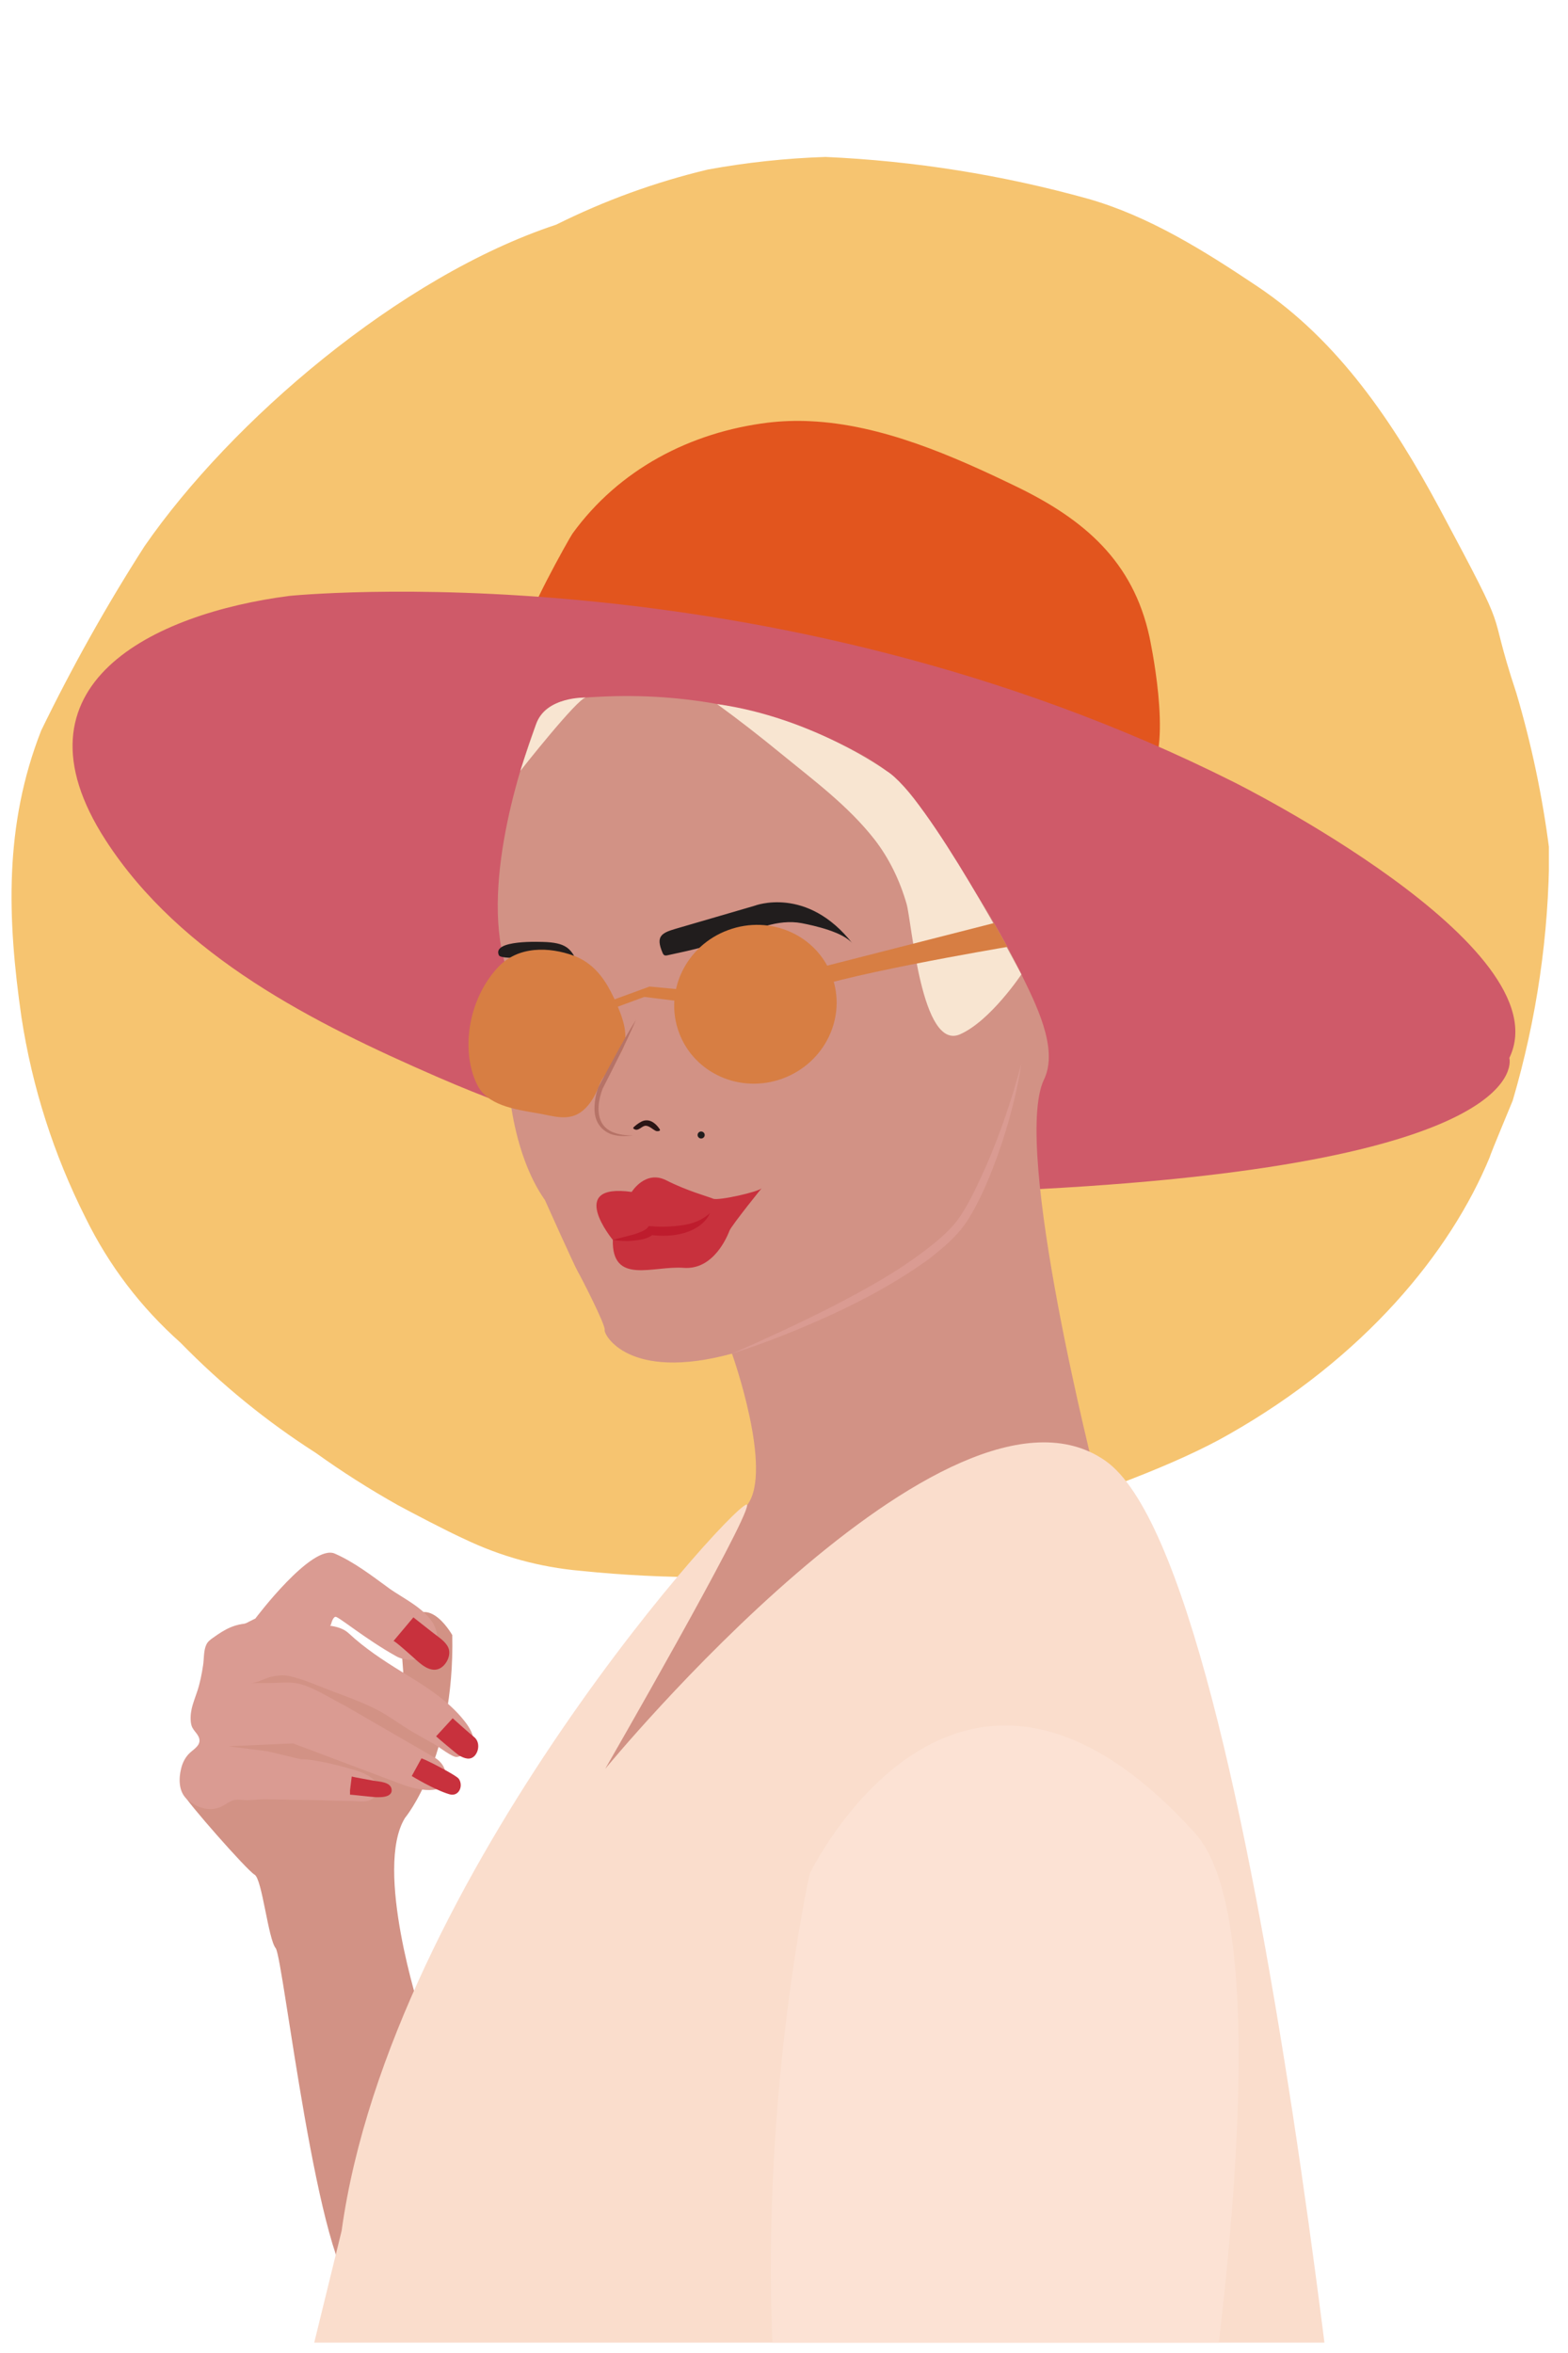 <?xml version="1.0" encoding="UTF-8"?>
<svg xmlns="http://www.w3.org/2000/svg" xmlns:xlink="http://www.w3.org/1999/xlink" width="75pt" height="112.5pt" viewBox="0 0 75 112.5" version="1.2">
<defs>
<clipPath id="clip1">
  <path d="M 0.164 7.469 L 74.086 7.469 L 74.086 75.414 L 0.164 75.414 Z M 0.164 7.469 "/>
</clipPath>
<clipPath id="clip2">
  <path d="M 25 20.105 L 56 20.105 L 56 38 L 25 38 Z M 25 20.105 "/>
</clipPath>
<clipPath id="clip3">
  <path d="M 11 68.941 L 65.191 68.941 L 65.191 112.004 L 11 112.004 Z M 11 68.941 "/>
</clipPath>
<clipPath id="clip4">
  <path d="M 36.816 82.457 L 59.273 82.457 L 59.273 112.004 L 36.816 112.004 Z M 36.816 82.457 "/>
</clipPath>
</defs>
<g id="surface1">
<g clip-path="url(#clip1)" clip-rule="nonzero">
<path style=" stroke:none;fill-rule:nonzero;fill:rgb(96.469%,76.859%,43.919%);fill-opacity:1;" d="M 72.527 33.129 C 70.992 28.492 72.469 31.059 68.852 24.301 C 66.641 20.188 64.023 16.297 60.164 13.707 C 57.605 11.992 54.965 10.34 52.059 9.508 C 47.941 8.363 43.75 7.695 39.484 7.504 C 37.594 7.566 35.723 7.766 33.863 8.105 C 31.34 8.707 28.922 9.586 26.602 10.742 C 19.102 13.219 11.043 20.148 6.914 26.113 C 5.09 28.957 3.445 31.895 1.969 34.93 C 0.195 39.453 0.344 43.902 1.027 48.641 C 1.543 51.996 2.566 55.195 4.098 58.238 C 5.219 60.516 6.73 62.5 8.633 64.195 C 10.586 66.195 12.742 67.953 15.105 69.465 C 16.367 70.371 17.68 71.203 19.035 71.965 C 19.738 72.344 21.336 73.184 22.203 73.578 C 23.965 74.422 25.816 74.93 27.762 75.102 C 29.805 75.312 31.852 75.414 33.902 75.406 C 34.633 75.406 36.527 75.309 38.031 75.125 C 43.105 74.5 54 71.316 58.758 68.59 C 65.254 64.91 69.375 59.891 71.262 55.312 C 71.262 55.234 72.438 52.434 72.359 52.609 C 73.508 48.691 74.09 44.691 74.102 40.609 C 73.777 38.074 73.254 35.582 72.527 33.129 Z M 72.527 33.129 "/>
</g>
<path style=" stroke:none;fill-rule:nonzero;fill:rgb(82.349%,57.249%,52.159%);fill-opacity:1;" d="M 20.098 96.184 C 20.098 96.184 17.875 89.344 19.371 86.918 C 19.371 86.918 21.754 84.086 21.633 78.176 C 21.633 78.176 20.18 75.59 19.168 78.34 L 19.289 79.957 L 17.27 83.316 C 17.27 83.316 8.699 85.5 8.781 85.785 C 8.863 86.066 11.812 89.426 12.176 89.629 C 12.539 89.832 12.824 92.703 13.188 93.148 C 13.551 93.594 15.207 108.684 17.105 109.656 L 21.996 99.945 L 20.098 96.184 "/>
<g clip-path="url(#clip2)" clip-rule="nonzero">
<path style=" stroke:none;fill-rule:nonzero;fill:rgb(88.629%,33.33%,11.76%);fill-opacity:1;" d="M 38.727 20.137 C 42.176 20.289 45.602 21.805 48.629 23.27 C 51.883 24.848 54.195 26.852 54.977 30.434 C 54.977 30.434 56.109 35.613 54.977 36.988 C 53.848 38.363 25.34 29.875 25.312 29.867 C 24.973 29.766 27.227 25.73 27.383 25.512 C 29.602 22.449 33.012 20.664 36.734 20.207 C 37.398 20.129 38.062 20.105 38.727 20.137 "/>
</g>
<path style=" stroke:none;fill-rule:nonzero;fill:rgb(81.18%,35.289%,41.179%);fill-opacity:1;" d="M 13.832 28.492 C 13.832 28.492 36.629 26.145 59.02 37.395 C 59.02 37.395 74.781 45.242 72.195 50.582 C 72.195 50.582 73.629 55.582 49.754 56.848 C 39.934 57.367 29.902 55.402 20.895 51.48 C 15.02 48.922 8.656 45.734 5.059 40.18 C 0.223 32.715 7.375 29.328 13.832 28.492 "/>
<path style=" stroke:none;fill-rule:nonzero;fill:rgb(82.349%,57.249%,52.159%);fill-opacity:1;" d="M 52.418 70.652 C 52.418 70.652 48.375 54.844 49.938 51.609 C 50.66 50.117 49.492 47.902 48.855 46.586 C 47.805 44.414 46.504 42.359 45.148 40.367 C 44.504 39.418 43.973 38.344 43.16 37.523 C 42.391 36.742 41.43 36.172 40.457 35.688 C 36.801 33.867 32.738 33.102 28.672 33.312 C 27.66 33.367 26.141 33.379 25.688 34.508 C 25.152 35.855 22.941 42.059 24.18 46.16 C 24.18 46.16 24.613 47.129 24.344 49.289 C 24.074 51.445 24.504 55.168 26.066 57.379 C 26.066 57.379 27.469 60.508 27.629 60.781 C 27.789 61.051 28.977 63.367 28.922 63.586 C 28.867 63.801 30.055 66.066 35.012 64.719 C 35.012 64.719 37.008 70.305 35.738 71.961 C 34.473 73.617 27.305 85.273 27.305 85.273 L 29.945 87.16 L 41.801 81.656 L 48.539 77.504 L 52.418 70.652 "/>
<g clip-path="url(#clip3)" clip-rule="nonzero">
<path style=" stroke:none;fill-rule:nonzero;fill:rgb(98.039%,86.67%,79.999%);fill-opacity:1;" d="M 65.164 128.43 C 65.164 128.43 60.395 75.102 52.875 69.844 C 45.359 64.582 28.949 84.57 28.949 84.57 C 28.949 84.57 35.738 72.785 35.738 71.961 C 35.738 71.137 18.684 89.668 16.34 106.66 L 11.004 128.43 L 65.164 128.43 "/>
</g>
<path style=" stroke:none;fill-rule:nonzero;fill:rgb(82.349%,57.249%,52.159%);fill-opacity:1;" d="M 18.82 82.219 L 16.637 80 L 13.672 79.223 C 13.672 79.223 12.34 79.797 12.176 79.918 C 12.016 80.039 10.559 82.219 10.559 82.219 L 10.559 83.883 L 12.176 85.016 L 14.48 85.016 L 18.48 83.398 L 18.82 82.219 "/>
<g clip-path="url(#clip4)" clip-rule="nonzero">
<path style=" stroke:none;fill-rule:nonzero;fill:rgb(98.819%,88.629%,83.139%);fill-opacity:1;" d="M 57.16 87.645 C 62.555 93.605 55.785 128.43 55.785 128.43 L 36.871 128.43 C 36.871 128.43 37.84 126.406 37.031 113.621 C 36.223 100.836 38.73 89.586 38.73 89.586 C 38.73 89.586 45.734 75.023 57.16 87.645 "/>
</g>
<path style=" stroke:none;fill-rule:nonzero;fill:rgb(85.489%,60.779%,57.249%);fill-opacity:1;" d="M 12.215 77.383 C 12.215 77.383 14.91 73.793 16.016 74.281 C 16.938 74.684 17.789 75.34 18.598 75.93 C 19.309 76.445 20.5 76.973 20.828 77.852 C 21.262 79.004 19.871 79.699 18.953 79.188 C 17.496 78.379 16.176 77.273 16.043 77.301 C 15.906 77.328 15.828 77.68 15.828 77.68 C 15.828 77.68 15.559 78.055 15.367 78.055 C 15.18 78.055 12.754 78.082 12.648 78.082 C 12.539 78.082 11.676 77.652 11.676 77.652 L 12.215 77.383 "/>
<path style=" stroke:none;fill-rule:nonzero;fill:rgb(85.489%,60.779%,57.249%);fill-opacity:1;" d="M 9.41 82.891 C 9.441 82.938 9.473 82.98 9.496 83.031 C 9.664 83.391 9.336 83.582 9.105 83.785 C 8.879 83.984 8.734 84.262 8.664 84.555 C 8.543 85.035 8.539 85.664 8.945 86.023 C 9.445 86.465 10.113 86.672 10.707 86.312 C 10.84 86.234 10.965 86.148 11.105 86.094 C 11.348 85.996 11.594 86.074 11.844 86.07 C 12.125 86.062 12.406 86.023 12.691 86.027 C 13.352 86.039 14.012 86.051 14.668 86.059 C 15.379 86.07 16.09 86.102 16.801 86.105 C 17.203 86.109 17.688 86.234 17.938 85.867 C 18.398 85.18 17.496 84.781 16.957 84.625 C 15.02 84.059 14.398 84.113 14.398 84.113 L 12.809 83.734 L 10.922 83.492 L 14.02 83.355 L 19.328 85.352 C 19.328 85.352 21.027 85.973 21.27 85.191 C 21.512 84.41 20.785 84.031 20.785 84.031 C 20.785 84.031 16.5 81.551 16.5 81.551 C 15.816 81.211 15.09 80.715 14.355 80.516 C 13.883 80.391 13.348 80.469 12.863 80.469 C 12.863 80.469 12 80.469 12 80.469 C 12.285 80.473 12.648 80.25 12.93 80.18 C 13.238 80.105 13.559 80.066 13.867 80.141 C 14.582 80.305 15.25 80.621 15.934 80.875 C 16.566 81.109 17.203 81.344 17.812 81.633 C 18.508 81.961 19.109 82.438 19.766 82.824 C 20.098 83.016 20.434 83.199 20.766 83.387 C 20.965 83.496 21.652 84.043 21.863 84.004 C 21.863 84.004 23.371 83.734 22.211 82.277 C 21.406 81.262 20.285 80.586 19.195 79.918 C 18.309 79.371 17.449 78.805 16.684 78.094 C 16.188 77.629 15.324 77.711 14.668 77.664 C 13.766 77.605 12.84 77.559 11.934 77.609 C 11.207 77.648 10.789 77.875 10.188 78.305 C 10.066 78.391 9.941 78.484 9.875 78.621 C 9.734 78.902 9.762 79.305 9.715 79.613 C 9.652 80.031 9.57 80.453 9.438 80.855 C 9.344 81.145 9.227 81.426 9.164 81.719 C 9.113 81.957 9.094 82.262 9.16 82.496 C 9.203 82.648 9.316 82.766 9.41 82.891 "/>
<path style=" stroke:none;fill-rule:nonzero;fill:rgb(97.249%,89.799%,81.96%);fill-opacity:1;" d="M 28.02 33.352 C 28.02 33.352 26.117 33.281 25.637 34.637 C 25.156 35.992 24.887 36.859 24.887 36.859 C 24.887 36.859 27.629 33.375 28.02 33.352 "/>
<path style=" stroke:none;fill-rule:nonzero;fill:rgb(97.249%,89.799%,81.96%);fill-opacity:1;" d="M 34.301 33.664 C 35.34 34.418 36.355 35.211 37.352 36.027 C 38.914 37.305 40.566 38.523 41.824 40.129 C 42.535 41.043 43.043 42.105 43.363 43.215 C 43.617 44.102 44.074 50.273 45.926 49.449 C 47.379 48.805 48.855 46.586 48.855 46.586 C 48.855 46.586 44.348 38.031 42.402 36.859 C 42.402 36.859 38.883 34.305 34.301 33.664 "/>
<path style=" stroke:none;fill-rule:nonzero;fill:rgb(78.429%,19.22%,23.92%);fill-opacity:1;" d="M 30.215 56.988 C 30.215 56.988 30.867 55.922 31.871 56.434 C 32.879 56.945 33.867 57.207 34.113 57.312 C 34.363 57.418 36.316 56.98 36.445 56.801 C 36.574 56.621 34.992 58.59 34.895 58.836 C 34.797 59.086 34.148 60.73 32.695 60.617 C 31.246 60.508 29.262 61.453 29.312 59.281 C 29.312 59.281 27.051 56.547 30.215 56.988 "/>
<path style=" stroke:none;fill-rule:nonzero;fill:rgb(74.509%,10.979%,17.65%);fill-opacity:1;" d="M 29.312 59.281 L 30.23 59.043 C 30.379 59.004 30.523 58.953 30.66 58.895 C 30.793 58.844 30.922 58.766 30.973 58.699 L 31.031 58.621 L 31.156 58.629 C 31.637 58.668 32.145 58.652 32.621 58.582 C 33.105 58.516 33.57 58.355 33.957 58 C 33.746 58.496 33.219 58.812 32.703 58.957 C 32.176 59.105 31.641 59.113 31.102 59.043 L 31.285 58.977 C 31.113 59.141 30.941 59.195 30.777 59.242 C 30.609 59.281 30.445 59.305 30.281 59.32 C 29.957 59.352 29.629 59.332 29.312 59.281 "/>
<path style=" stroke:none;fill-rule:nonzero;fill:rgb(12.939%,11.369%,11.369%);fill-opacity:1;" d="M 33.707 54.266 C 33.707 54.359 33.629 54.434 33.535 54.434 C 33.445 54.434 33.367 54.359 33.367 54.266 C 33.367 54.172 33.445 54.098 33.535 54.098 C 33.629 54.098 33.707 54.172 33.707 54.266 "/>
<path style=" stroke:none;fill-rule:nonzero;fill:rgb(12.939%,11.369%,11.369%);fill-opacity:1;" d="M 31.742 45.641 C 31.715 45.613 31.699 45.574 31.684 45.539 C 31.371 44.789 31.605 44.613 32.305 44.41 C 33.57 44.047 34.832 43.668 36.094 43.305 C 36.094 43.305 38.602 42.324 40.785 45.121 C 40.355 44.57 38.969 44.258 38.34 44.137 C 37.199 43.926 36.094 44.449 35.051 44.832 C 34.043 45.203 32.977 45.453 31.934 45.672 C 31.883 45.684 31.828 45.691 31.781 45.672 C 31.766 45.664 31.75 45.652 31.742 45.641 "/>
<path style=" stroke:none;fill-rule:nonzero;fill:rgb(12.939%,11.369%,11.369%);fill-opacity:1;" d="M 27.723 46.34 C 27.41 45.418 27.164 45.105 26.156 45.043 C 25.852 45.027 23.52 44.922 23.863 45.672 C 23.965 45.895 25.57 45.746 25.836 45.766 C 26.465 45.812 27.234 45.887 27.723 46.34 "/>
<path style=" stroke:none;fill-rule:nonzero;fill:rgb(85.489%,60.779%,57.249%);fill-opacity:1;" d="M 35.012 64.719 C 36.609 64.02 38.188 63.289 39.738 62.504 C 41.277 61.711 42.809 60.875 44.18 59.836 C 44.855 59.324 45.535 58.77 45.98 58.074 C 46.441 57.363 46.797 56.559 47.156 55.777 C 47.848 54.191 48.406 52.539 48.855 50.852 C 48.582 52.578 48.105 54.27 47.469 55.906 C 47.148 56.727 46.789 57.523 46.32 58.285 C 45.832 59.07 45.133 59.645 44.441 60.188 C 43.012 61.223 41.469 62.07 39.883 62.805 C 38.297 63.535 36.676 64.188 35.012 64.719 "/>
<path style=" stroke:none;fill-rule:nonzero;fill:rgb(84.309%,49.409%,26.27%);fill-opacity:1;" d="M 32.473 49.355 C 33.191 51.32 35.41 52.309 37.434 51.566 C 39.453 50.824 40.512 48.637 39.793 46.672 C 39.078 44.711 36.855 43.723 34.836 44.465 C 32.812 45.203 31.754 47.395 32.473 49.355 "/>
<path style=" stroke:none;fill-rule:nonzero;fill:rgb(84.309%,49.409%,26.27%);fill-opacity:1;" d="M 39.078 46.293 L 47.543 44.133 L 48.184 45.273 C 48.184 45.273 39.258 46.777 38.316 47.492 C 37.379 48.203 39.078 46.293 39.078 46.293 "/>
<path style=" stroke:none;fill-rule:nonzero;fill:rgb(84.309%,49.409%,26.27%);fill-opacity:1;" d="M 32.836 47.336 L 31.07 47.168 L 28.805 47.996 L 28.938 48.355 L 30.82 47.664 L 32.359 47.855 L 32.836 47.336 "/>
<path style=" stroke:none;fill-rule:nonzero;fill:rgb(84.309%,49.409%,26.27%);fill-opacity:1;" d="M 29.215 47.41 C 28.84 46.688 28.305 46.004 27.426 45.688 C 26.293 45.277 24.785 45.199 23.805 46.262 C 22.344 47.848 22.051 50.309 22.824 51.863 C 23.305 52.836 24.566 53.035 25.754 53.234 C 26.422 53.344 27.215 53.652 27.871 53.105 C 28.281 52.766 28.512 52.285 28.672 51.863 C 28.812 51.492 29.062 51.273 29.301 50.926 C 29.539 50.586 29.844 50.172 29.895 49.801 C 29.98 49.16 29.719 48.52 29.48 47.961 C 29.398 47.781 29.312 47.594 29.215 47.41 "/>
<path style=" stroke:none;fill-rule:nonzero;fill:rgb(71.37%,45.099%,40.388%);fill-opacity:1;" d="M 30.418 48.762 C 29.934 49.891 29.371 50.98 28.816 52.07 L 28.82 52.062 C 28.629 52.578 28.523 53.203 28.785 53.684 C 28.918 53.918 29.152 54.094 29.43 54.172 C 29.699 54.266 29.996 54.285 30.289 54.293 C 29.996 54.32 29.699 54.336 29.402 54.273 C 29.105 54.215 28.82 54.035 28.645 53.77 C 28.465 53.504 28.422 53.176 28.438 52.875 C 28.453 52.566 28.512 52.273 28.621 51.98 L 28.621 51.977 L 28.625 51.973 C 29.199 50.891 29.77 49.805 30.418 48.762 "/>
<path style=" stroke:none;fill-rule:nonzero;fill:rgb(16.469%,8.24%,8.24%);fill-opacity:1;" d="M 30.289 53.945 C 30.277 53.918 30.309 53.891 30.355 53.852 C 30.461 53.754 30.652 53.621 30.793 53.582 C 31.121 53.5 31.383 53.73 31.555 53.988 C 31.621 54.09 31.426 54.094 31.379 54.074 C 31.227 54.008 31.066 53.832 30.895 53.824 C 30.707 53.812 30.551 54.098 30.348 53.992 C 30.312 53.973 30.297 53.957 30.289 53.945 "/>
<path style=" stroke:none;fill-rule:nonzero;fill:rgb(78.429%,19.22%,23.92%);fill-opacity:1;" d="M 18.82 78.461 C 18.82 78.461 19.773 77.328 19.773 77.328 C 20.086 77.574 20.398 77.82 20.711 78.066 C 20.961 78.266 21.309 78.469 21.445 78.781 C 21.598 79.137 21.34 79.645 20.996 79.789 C 20.555 79.973 20.094 79.539 19.801 79.27 C 19.707 79.188 18.855 78.418 18.82 78.461 "/>
<path style=" stroke:none;fill-rule:nonzero;fill:rgb(78.429%,19.22%,23.92%);fill-opacity:1;" d="M 20.859 83.016 C 20.863 83.016 21.652 82.152 21.652 82.152 C 21.996 82.457 22.332 82.766 22.684 83.055 C 22.945 83.27 22.922 83.691 22.715 83.934 C 22.496 84.18 22.211 84.074 21.961 83.93 C 21.863 83.875 20.855 83.023 20.859 83.016 "/>
<path style=" stroke:none;fill-rule:nonzero;fill:rgb(78.429%,19.22%,23.92%);fill-opacity:1;" d="M 19.695 84.914 L 20.156 84.074 C 20.184 84.031 21.828 84.871 21.945 85.047 C 22.18 85.387 21.949 85.922 21.492 85.785 C 20.758 85.566 19.695 84.914 19.695 84.914 "/>
<path style=" stroke:none;fill-rule:nonzero;fill:rgb(78.429%,19.22%,23.92%);fill-opacity:1;" d="M 16.742 85.602 C 16.742 85.602 16.82 84.965 16.824 84.938 C 16.824 84.949 17.77 85.121 17.84 85.133 C 18.117 85.184 18.758 85.184 18.734 85.621 C 18.73 85.723 18.648 85.812 18.551 85.855 C 18.387 85.93 18.156 85.93 17.977 85.926 C 17.887 85.926 16.746 85.797 16.742 85.805 C 16.742 85.805 16.742 85.602 16.742 85.602 "/>
</g>
</svg>
